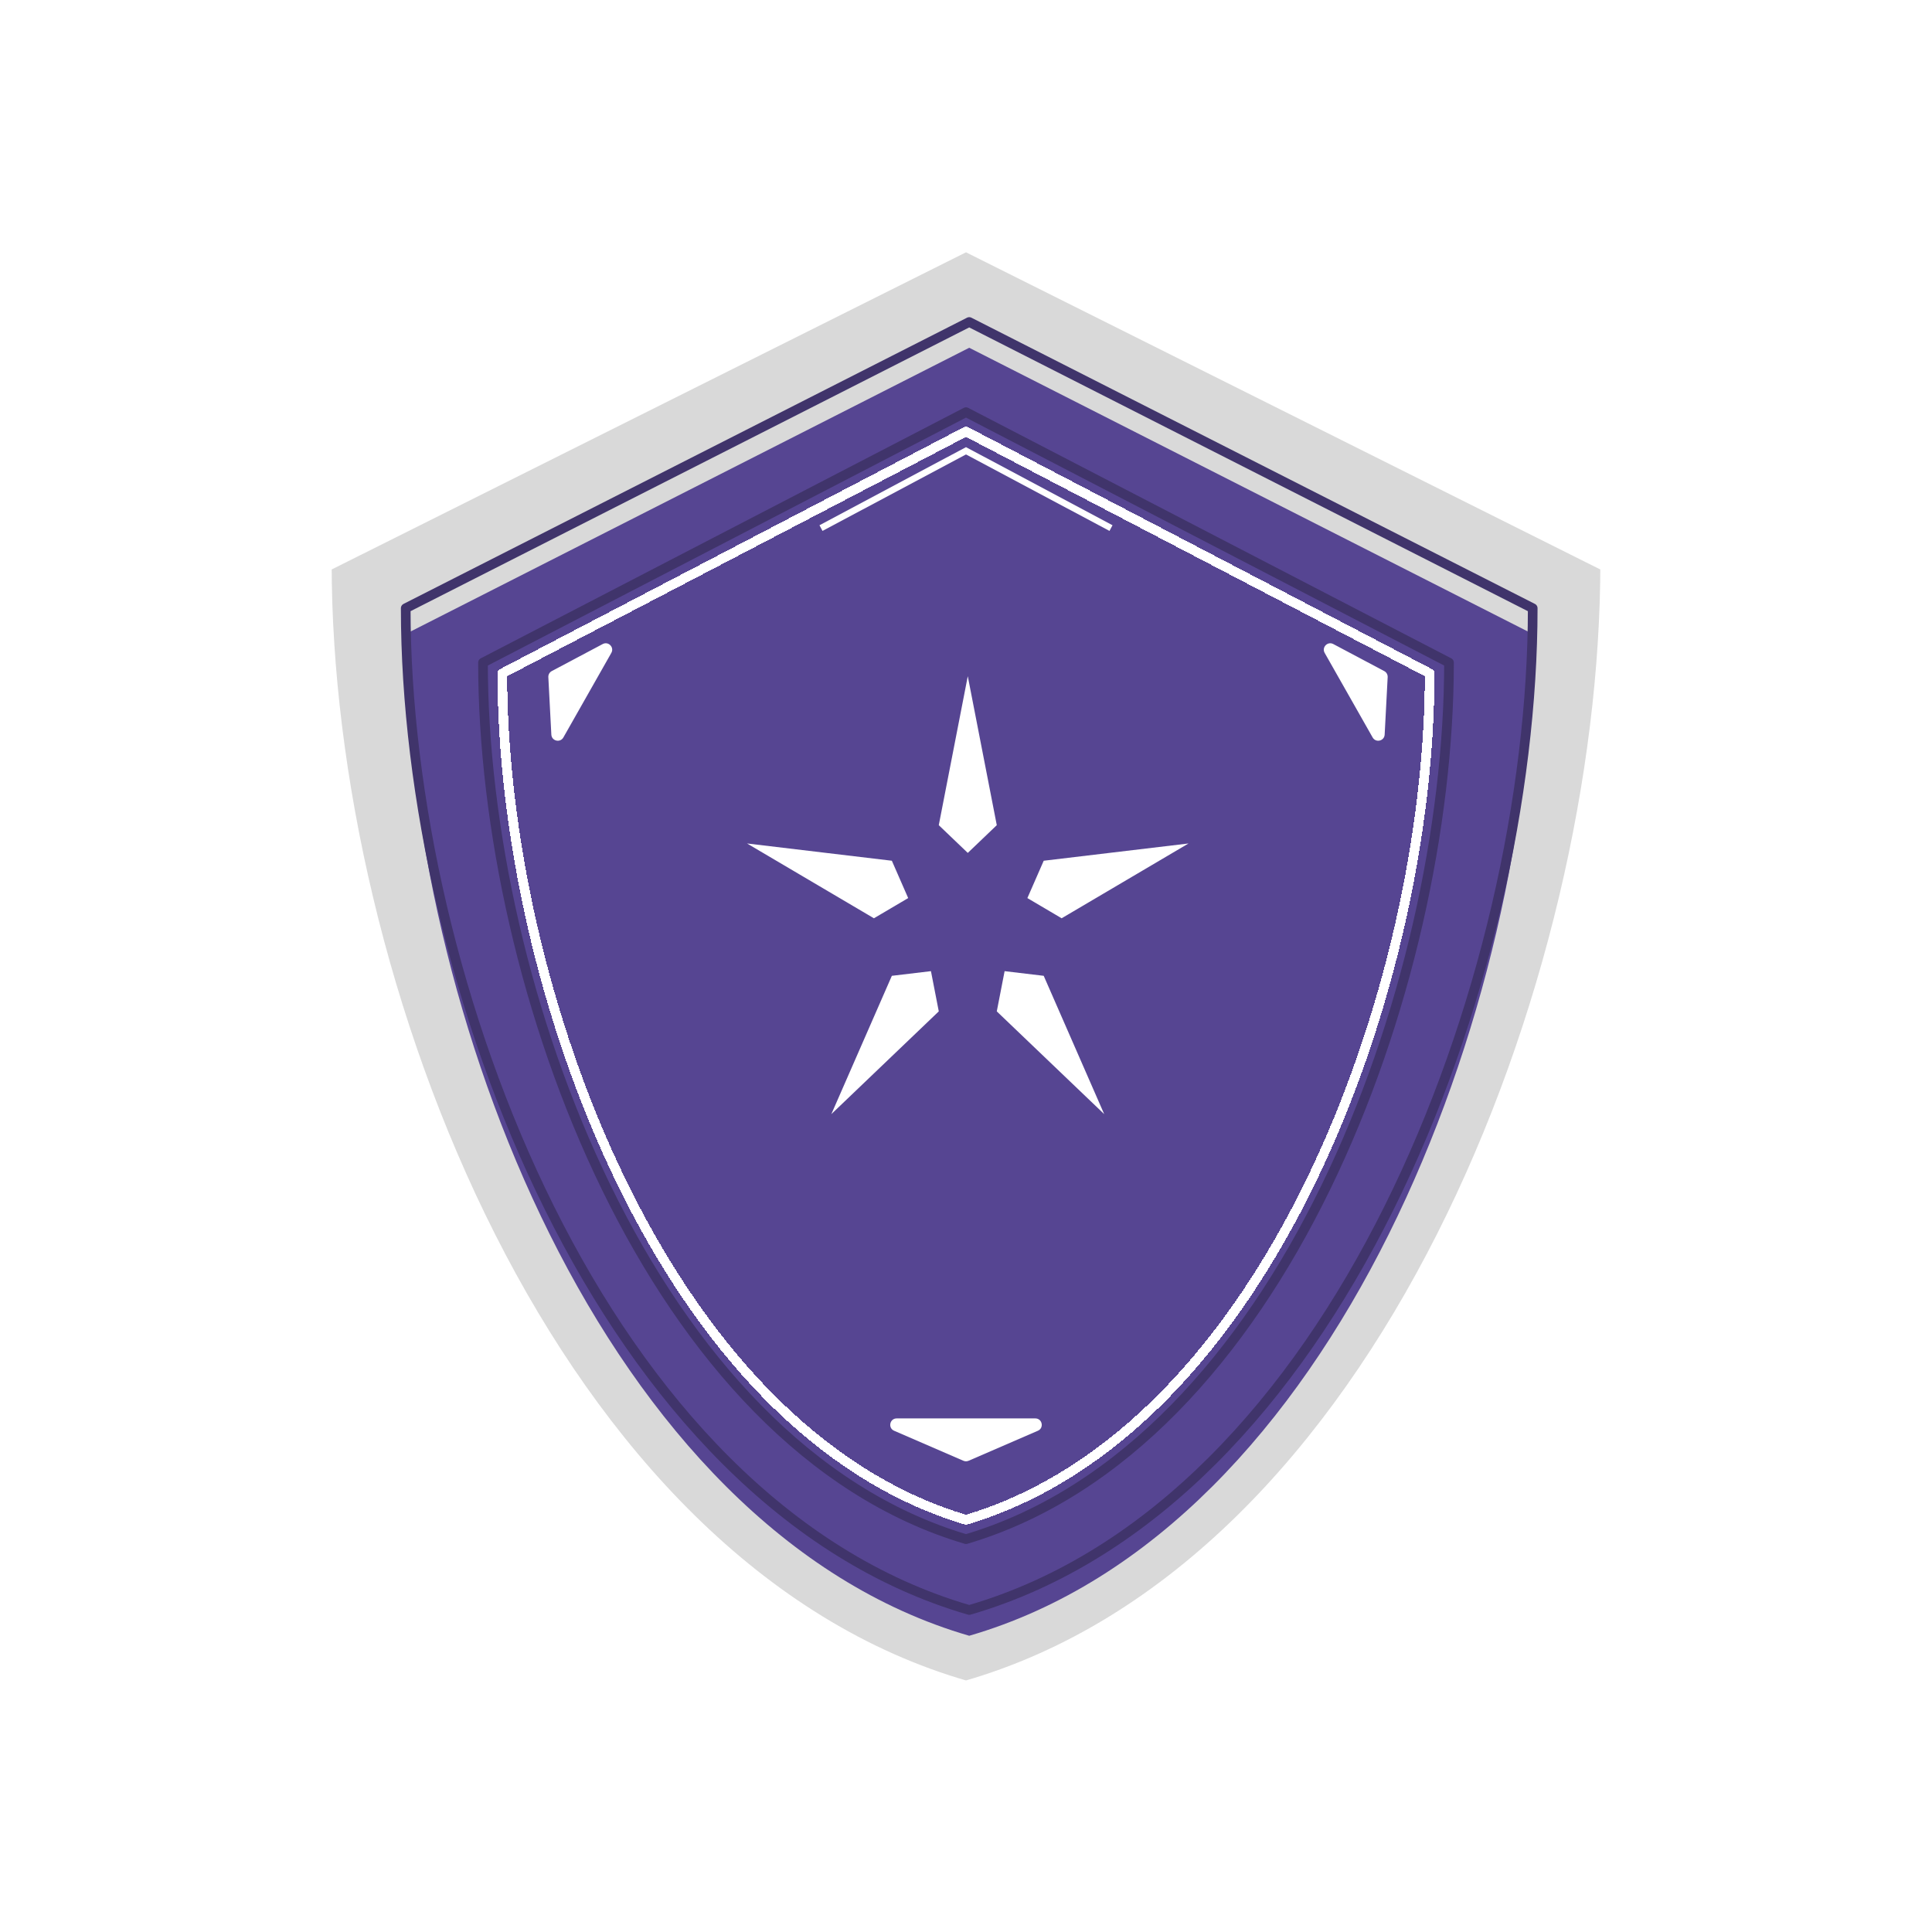 <svg width="300" height="300" viewBox="0 0 300 300" fill="none" xmlns="http://www.w3.org/2000/svg">
<path d="M50 87.5L150 37.5L250 87.5C250 152.415 215.196 243.872 150 262.5C84.803 243.872 50 152.415 50 87.5Z" fill="white"/>
<path d="M50 87.5L150 37.5L250 87.5C250 152.415 215.196 243.872 150 262.5C84.803 243.872 50 152.415 50 87.5Z" fill="#D9D9D9"/>
<path d="M150 37.5L50 87.5C50 152.415 84.803 243.872 150 262.5C215.196 243.872 250 152.415 250 87.5L150 37.5Z" stroke="white" stroke-width="3" stroke-linecap="round" stroke-linejoin="round"/>
<g filter="url(#filter0_i_480_1028)">
<path d="M63 94.444L150.5 50L238 94.444C238 152.147 207.547 233.442 150.5 250C93.453 233.442 63 152.147 63 94.444Z" fill="#564592"/>
</g>
<path d="M63 94.444L150.5 50L238 94.444C238 152.147 207.547 233.442 150.5 250C93.453 233.442 63 152.147 63 94.444Z" stroke="#40346B" stroke-width="1.5" stroke-linecap="round" stroke-linejoin="round"/>
<g filter="url(#filter1_d_480_1028)">
<path d="M75 98.889L150 60L225 98.889C225 149.379 198.897 220.512 150 235C101.103 220.512 75 149.379 75 98.889Z" fill="#564592"/>
<path d="M75 98.889L150 60L225 98.889C225 149.379 198.897 220.512 150 235C101.103 220.512 75 149.379 75 98.889Z" stroke="#40346B" stroke-width="1.5" stroke-linecap="round" stroke-linejoin="round"/>
</g>
<path fill-rule="evenodd" clip-rule="evenodd" d="M154.78 128.133L150.276 105L145.773 128.133L150.276 132.44L154.78 128.133ZM162.067 133.655L159.531 139.453L164.851 142.589L184.553 130.974L162.067 133.655ZM162.067 151.524L155.996 150.8L154.78 157.046L171.46 173L162.067 151.524ZM145.773 157.046L144.557 150.8L138.486 151.524L129.092 173L145.773 157.046ZM135.702 142.589L141.022 139.453L138.486 133.655L116 130.974L135.702 142.589Z" fill="white"/>
<g filter="url(#filter2_d_480_1028)">
<path d="M78 100.556L150 63L222 100.556C222 149.314 196.941 218.009 150 232C103.059 218.009 78 149.314 78 100.556Z" stroke="white" stroke-width="1.5" stroke-linecap="round" stroke-linejoin="round" shape-rendering="crispEdges"/>
</g>
<path d="M150.397 226.828C150.144 226.938 149.856 226.938 149.603 226.828L138.84 222.168C137.844 221.736 138.152 220.25 139.238 220.25H160.762C161.848 220.25 162.156 221.736 161.16 222.168L150.397 226.828Z" fill="white"/>
<path d="M85.145 105.144C85.124 104.756 85.331 104.391 85.674 104.208L93.589 100.007C94.472 99.538 95.421 100.513 94.927 101.383L87.481 114.511C86.987 115.381 85.665 115.069 85.612 114.07L85.145 105.144Z" fill="white"/>
<path d="M215.477 105.144C215.497 104.756 215.291 104.391 214.947 104.208L207.033 100.007C206.149 99.538 205.201 100.513 205.694 101.383L213.141 114.511C213.634 115.381 214.957 115.069 215.009 114.07L215.477 105.144Z" fill="white"/>
<path d="M172.517 82L150 70L127.483 82" stroke="white"/>
<defs>
<filter id="filter0_i_480_1028" x="62.25" y="49.25" width="176.5" height="205.5" filterUnits="userSpaceOnUse" color-interpolation-filters="sRGB">
<feFlood flood-opacity="0" result="BackgroundImageFix"/>
<feBlend mode="normal" in="SourceGraphic" in2="BackgroundImageFix" result="shape"/>
<feColorMatrix in="SourceAlpha" type="matrix" values="0 0 0 0 0 0 0 0 0 0 0 0 0 0 0 0 0 0 127 0" result="hardAlpha"/>
<feOffset dy="4"/>
<feGaussianBlur stdDeviation="2"/>
<feComposite in2="hardAlpha" operator="arithmetic" k2="-1" k3="1"/>
<feColorMatrix type="matrix" values="0 0 0 0 0 0 0 0 0 0 0 0 0 0 0 0 0 0 0.25 0"/>
<feBlend mode="normal" in2="shape" result="effect1_innerShadow_480_1028"/>
</filter>
<filter id="filter1_d_480_1028" x="70.25" y="59.25" width="159.5" height="184.5" filterUnits="userSpaceOnUse" color-interpolation-filters="sRGB">
<feFlood flood-opacity="0" result="BackgroundImageFix"/>
<feColorMatrix in="SourceAlpha" type="matrix" values="0 0 0 0 0 0 0 0 0 0 0 0 0 0 0 0 0 0 127 0" result="hardAlpha"/>
<feOffset dy="4"/>
<feGaussianBlur stdDeviation="2"/>
<feComposite in2="hardAlpha" operator="out"/>
<feColorMatrix type="matrix" values="0 0 0 0 0 0 0 0 0 0 0 0 0 0 0 0 0 0 0.25 0"/>
<feBlend mode="normal" in2="BackgroundImageFix" result="effect1_dropShadow_480_1028"/>
<feBlend mode="normal" in="SourceGraphic" in2="effect1_dropShadow_480_1028" result="shape"/>
</filter>
<filter id="filter2_d_480_1028" x="73.25" y="62.25" width="153.5" height="178.5" filterUnits="userSpaceOnUse" color-interpolation-filters="sRGB">
<feFlood flood-opacity="0" result="BackgroundImageFix"/>
<feColorMatrix in="SourceAlpha" type="matrix" values="0 0 0 0 0 0 0 0 0 0 0 0 0 0 0 0 0 0 127 0" result="hardAlpha"/>
<feOffset dy="4"/>
<feGaussianBlur stdDeviation="2"/>
<feComposite in2="hardAlpha" operator="out"/>
<feColorMatrix type="matrix" values="0 0 0 0 0 0 0 0 0 0 0 0 0 0 0 0 0 0 0.25 0"/>
<feBlend mode="normal" in2="BackgroundImageFix" result="effect1_dropShadow_480_1028"/>
<feBlend mode="normal" in="SourceGraphic" in2="effect1_dropShadow_480_1028" result="shape"/>
</filter>
</defs>
</svg>
